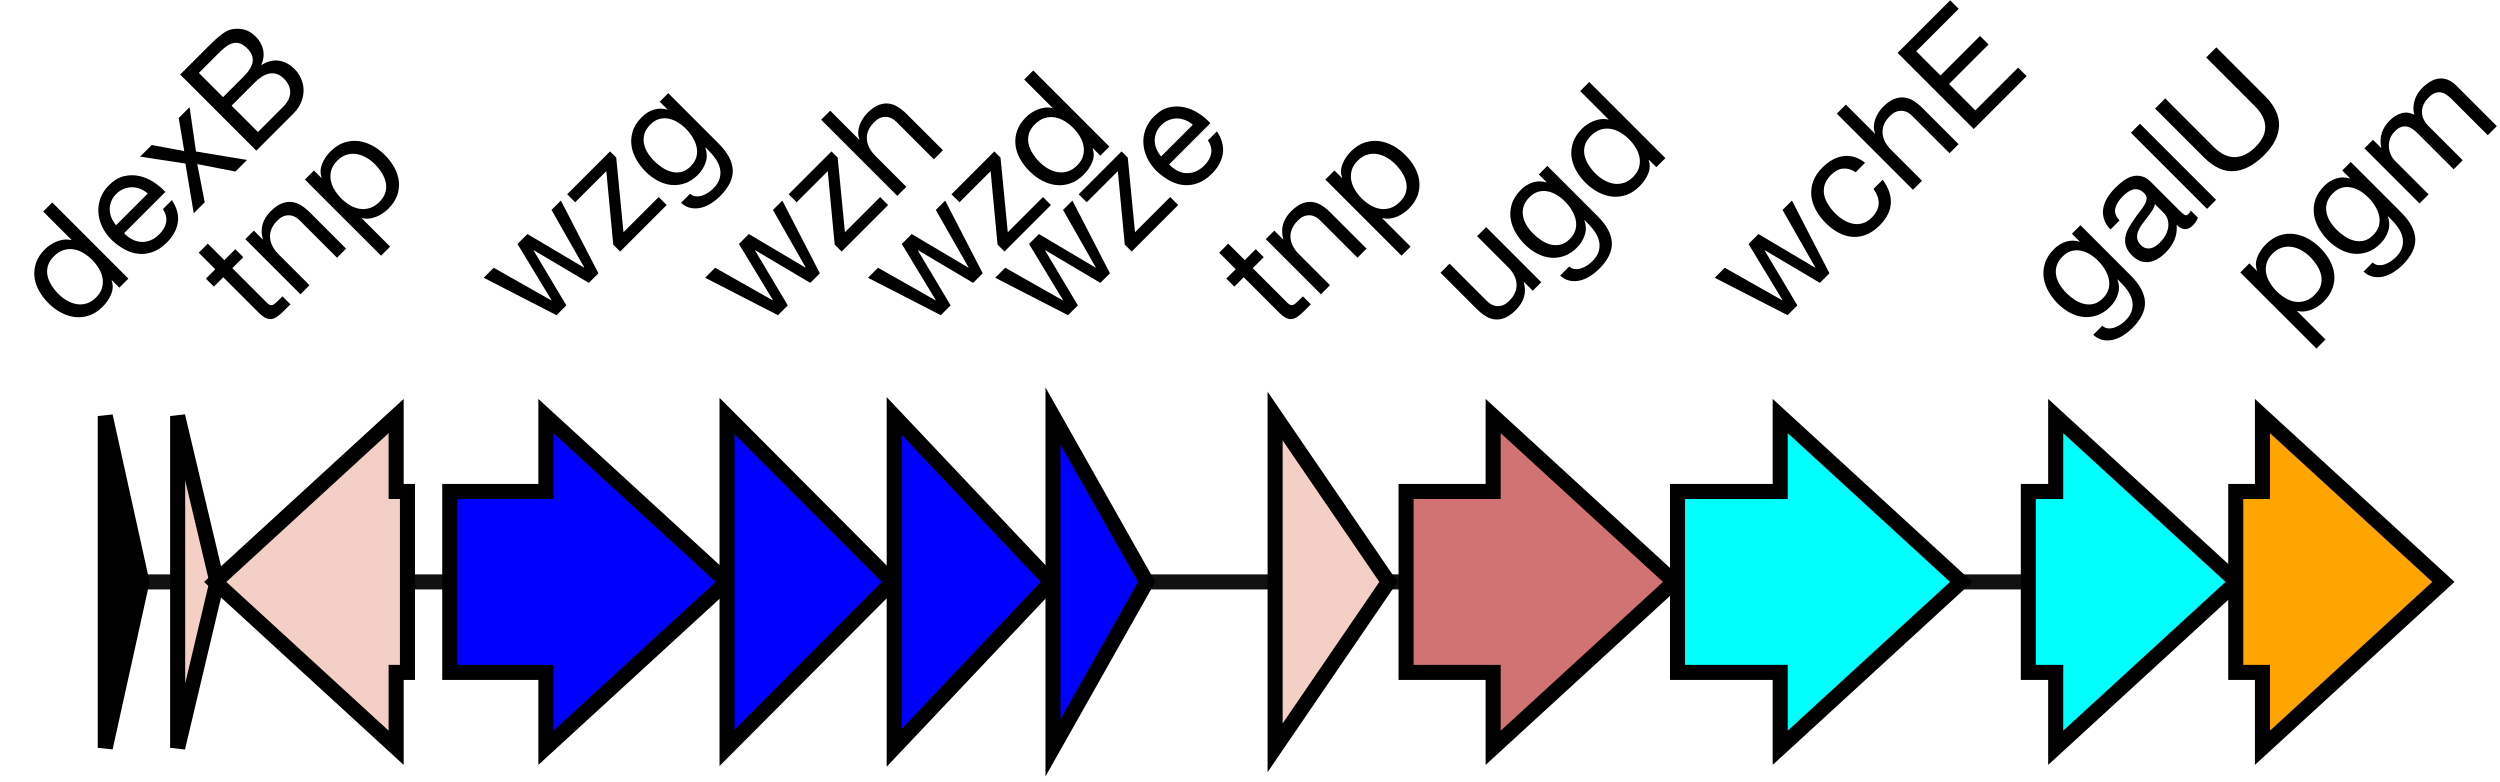 <?xml version="1.0" encoding="UTF-8" standalone="no"?>
<!DOCTYPE svg PUBLIC "-//W3C//DTD SVG 1.1//EN" "http://www.w3.org/Graphics/SVG/1.1/DTD/svg11.dtd">
<svg width="100%" height="100%" viewBox="0 0 2200 688" version="1.1" xmlns="http://www.w3.org/2000/svg" xmlns:xlink="http://www.w3.org/1999/xlink" xml:space="preserve" xmlns:serif="http://www.serif.com/" style="fill-rule:evenodd;clip-rule:evenodd;">
    <path d="M92.633,512.083L2150.18,512.083" style="fill:none;fill-rule:nonzero;stroke:rgb(17,17,17);stroke-width:13.25px;"/>
    <path d="M92.633,658.054L92.633,366.117L124.879,512.083L92.633,658.054Z" style="fill-rule:nonzero;stroke:black;stroke-width:13.25px;"/>
    <g>
        <path d="M51.606,258.882C49.229,256.505 47.165,253.94 45.413,251.188C43.662,248.435 42.473,245.62 41.848,242.743C41.222,239.865 41.316,236.956 42.129,234.016C42.943,231.076 44.694,228.261 47.384,225.571C50.136,222.819 52.998,220.989 55.97,220.082C58.941,219.175 61.881,218.956 64.79,219.425C67.699,219.894 70.545,220.958 73.329,222.616C76.113,224.273 78.693,226.291 81.07,228.668C83.322,230.92 85.277,233.406 86.935,236.128C88.592,238.849 89.687,241.664 90.219,244.573C90.75,247.481 90.61,250.406 89.797,253.346C88.983,256.286 87.232,259.101 84.542,261.791C81.977,264.356 79.24,266.092 76.331,266.999C73.423,267.906 70.514,268.125 67.605,267.655C64.696,267.186 61.866,266.17 59.113,264.606C56.361,263.042 53.858,261.134 51.606,258.882ZM112.973,245.182L45.976,178.186L38.001,186.161L62.96,211.121L62.773,211.309C60.458,210.746 58.175,210.621 55.923,210.933C53.671,211.246 51.528,211.825 49.495,212.669C47.462,213.514 45.601,214.53 43.912,215.719C42.223,216.907 40.753,218.127 39.502,219.378C35.811,223.069 33.246,226.979 31.808,231.107C30.369,235.236 29.868,239.365 30.306,243.493C30.744,247.622 32.042,251.673 34.2,255.645C36.359,259.617 39.158,263.324 42.598,266.764C46.039,270.205 49.761,272.988 53.765,275.115C57.768,277.242 61.85,278.54 66.01,279.009C70.17,279.478 74.33,279.009 78.49,277.602C82.65,276.194 86.606,273.614 90.36,269.861C93.737,266.483 96.24,262.792 97.866,258.788C99.493,254.785 99.618,250.781 98.241,246.778L98.429,246.59L104.997,253.158L112.973,245.182Z" style="fill-rule:nonzero;"/>
        <path d="M130.051,170.304L102.182,198.172C100.431,196.17 99.07,193.996 98.101,191.651C97.131,189.305 96.615,186.912 96.552,184.472C96.49,182.033 96.928,179.624 97.866,177.247C98.804,174.87 100.306,172.649 102.37,170.585C104.372,168.583 106.561,167.113 108.938,166.175C111.316,165.237 113.724,164.767 116.164,164.767C118.603,164.767 121.027,165.252 123.436,166.222C125.844,167.192 128.049,168.552 130.051,170.304ZM151.257,176.121L143.375,184.003C145.877,187.882 146.831,191.682 146.237,195.404C145.643,199.126 143.657,202.676 140.279,206.054C137.651,208.681 134.93,210.527 132.115,211.59C129.3,212.654 126.532,213.076 123.811,212.857C121.09,212.638 118.494,211.856 116.023,210.511C113.552,209.166 111.284,207.399 109.22,205.21L145.533,168.896C142.718,165.831 139.356,163 135.446,160.404C131.537,157.808 127.345,155.994 122.873,154.962C118.4,153.93 113.849,153.945 109.22,155.009C104.591,156.072 100.118,158.762 95.802,163.078C92.486,166.394 90.062,170.069 88.53,174.104C86.997,178.139 86.34,182.299 86.559,186.584C86.778,190.869 87.857,195.107 89.797,199.298C91.736,203.489 94.551,207.43 98.241,211.121C102.057,214.687 106.014,217.549 110.111,219.707C114.209,221.865 118.353,223.1 122.544,223.413C126.735,223.726 130.88,223.085 134.977,221.49C139.075,219.894 143.062,217.158 146.941,213.279C152.446,207.774 155.636,201.832 156.512,195.451C157.388,189.07 155.636,182.627 151.257,176.121Z" style="fill-rule:nonzero;"/>
        <path d="M163.174,143.937L170.493,187.663L180.158,177.998L173.589,144.406L207.182,150.974L217.41,140.746L172.463,133.333L166.833,94.299L157.263,103.87L162.142,132.958L133.523,127.61L123.295,137.837L163.174,143.937Z" style="fill-rule:nonzero;"/>
        <path d="M196.297,85.479L174.997,64.178L192.825,46.35C194.764,44.411 196.704,42.691 198.643,41.189C200.582,39.688 202.584,38.656 204.648,38.093C206.713,37.53 208.808,37.561 210.935,38.187C213.062,38.812 215.314,40.314 217.691,42.691C221.257,46.256 222.821,50.041 222.383,54.044C221.945,58.048 219.192,62.583 214.125,67.65L196.297,85.479ZM158.576,65.586L225.573,132.583L257.945,100.21C261.261,96.895 263.638,93.423 265.077,89.795C266.516,86.167 267.204,82.601 267.141,79.098C267.079,75.595 266.328,72.248 264.889,69.058C263.45,65.867 261.511,63.052 259.071,60.613C254.943,56.484 250.345,54.076 245.278,53.388C240.211,52.699 235.175,53.982 230.171,57.235L229.983,57.047C231.922,52.606 232.454,48.227 231.578,43.91C230.703,39.594 228.482,35.653 224.916,32.087C221.538,28.709 217.926,26.63 214.078,25.848C210.231,25.066 206.556,25.113 203.053,25.988C201.427,26.364 199.753,27.099 198.033,28.193C196.313,29.288 194.561,30.571 192.778,32.041C190.996,33.511 189.26,35.059 187.571,36.685C185.882,38.312 184.318,39.844 182.879,41.283L158.576,65.586ZM226.98,116.162L203.804,92.985L224.166,72.623C226.042,70.747 228.028,69.105 230.124,67.697C232.22,66.29 234.362,65.336 236.551,64.835C238.741,64.335 240.962,64.397 243.214,65.023C245.466,65.648 247.686,67.056 249.876,69.245C253.629,72.999 255.459,77.049 255.365,81.397C255.271,85.744 253.254,89.889 249.313,93.83L226.98,116.162Z" style="fill-rule:nonzero;"/>
    </g>
    <path d="M156.329,658.054L156.329,366.117L190.963,512.083L156.329,658.054Z" style="fill:rgb(243,207,198);fill-rule:nonzero;stroke:black;stroke-width:13.25px;"/>
    <path d="M358.563,432.467L348.608,432.467L348.608,366.117L189.371,512.083L348.608,658.054L348.608,591.704L358.563,591.704L358.563,432.467Z" style="fill:rgb(243,207,198);fill-rule:nonzero;stroke:black;stroke-width:13.25px;"/>
    <g>
        <path d="M197.391,228.95L182.847,214.406L174.871,222.381L189.415,236.926L181.158,245.183L188.196,252.22L196.453,243.963L227.324,274.834C229.576,277.086 231.609,278.681 233.423,279.62C235.237,280.558 236.973,280.949 238.631,280.793C240.289,280.636 241.993,279.964 243.745,278.775C245.496,277.587 247.404,275.96 249.469,273.896L255.568,267.797L248.53,260.759L244.871,264.419C243.62,265.67 242.556,266.639 241.681,267.328C240.805,268.016 239.992,268.422 239.241,268.547C238.49,268.672 237.755,268.532 237.036,268.125C236.316,267.718 235.488,267.046 234.549,266.108L204.429,235.987L214.094,226.322L207.056,219.285L197.391,228.95Z" style="fill-rule:nonzero;"/>
        <path d="M215.876,210.465L264.388,258.976L272.364,251.001L244.965,223.601C242.775,221.412 241.055,219.097 239.804,216.658C238.553,214.218 237.833,211.716 237.646,209.151C237.458,206.586 237.88,204.037 238.912,201.504C239.945,198.97 241.681,196.484 244.12,194.044C247.185,190.979 250.47,189.446 253.973,189.446C257.476,189.446 260.729,190.947 263.731,193.95L296.573,226.792L304.549,218.816L272.645,186.913C270.018,184.285 267.359,182.158 264.67,180.532C261.98,178.905 259.196,177.967 256.318,177.717C253.441,177.467 250.501,177.967 247.498,179.218C244.495,180.469 241.399,182.69 238.209,185.88C231.015,193.074 228.7,201.269 231.265,210.465L231.077,210.652L223.383,202.958L215.876,210.465Z" style="fill-rule:nonzero;"/>
        <path d="M268.329,158.012L335.326,225.009L343.302,217.033L318.342,192.073L318.53,191.886C320.844,192.449 323.128,192.574 325.38,192.261C327.632,191.948 329.759,191.354 331.76,190.478C333.762,189.602 335.623,188.555 337.343,187.335C339.064,186.115 340.518,184.911 341.707,183.722C345.397,180.031 347.978,176.137 349.448,172.04C350.918,167.943 351.434,163.83 350.996,159.701C350.558,155.572 349.26,151.522 347.102,147.55C344.944,143.577 342.144,139.871 338.704,136.43C335.263,132.99 331.541,130.206 327.538,128.079C323.534,125.952 319.437,124.639 315.246,124.138C311.054,123.638 306.879,124.091 302.719,125.499C298.559,126.906 294.602,129.487 290.849,133.24C287.471,136.618 284.984,140.324 283.389,144.359C281.794,148.394 281.685,152.413 283.061,156.417L282.873,156.604L276.305,150.036L268.329,158.012ZM329.696,144.312C332.073,146.689 334.137,149.254 335.889,152.007C337.64,154.759 338.829,157.574 339.455,160.452C340.08,163.329 340.002,166.222 339.22,169.131C338.438,172.04 336.671,174.871 333.918,177.623C331.166,180.375 328.304,182.205 325.333,183.112C322.361,184.019 319.421,184.238 316.512,183.769C313.604,183.3 310.757,182.237 307.974,180.579C305.19,178.921 302.609,176.904 300.232,174.527C297.98,172.275 296.026,169.788 294.368,167.067C292.71,164.346 291.615,161.531 291.084,158.622C290.552,155.713 290.693,152.789 291.506,149.848C292.319,146.908 294.071,144.093 296.761,141.403C299.325,138.839 302.062,137.103 304.971,136.196C307.88,135.289 310.789,135.07 313.697,135.539C316.606,136.008 319.437,137.025 322.189,138.588C324.942,140.152 327.444,142.06 329.696,144.312Z" style="fill-rule:nonzero;"/>
    </g>
    <path d="M395.783,432.467L480.379,432.467L480.379,366.117L639.617,512.083L480.379,658.054L480.379,591.704L395.783,591.704L395.783,432.467Z" style="fill:rgb(0,0,255);fill-rule:nonzero;stroke:black;stroke-width:13.25px;"/>
    <g>
        <path d="M526.607,240.489L493.577,176.495L485.32,184.752L514.127,235.328L513.939,235.516L464.114,205.958L455.387,214.685L485.32,264.135L485.132,264.323L434.463,235.61L425.642,244.43L489.73,277.365L498.363,268.733L469.556,220.409L469.744,220.221L518.162,248.934L526.607,240.489Z" style="fill-rule:nonzero;"/>
        <path d="M539.649,215.248L545.749,221.347L586.66,180.436L579.622,173.398L548.657,204.363L542.277,138.68L536.835,133.238L499.114,170.959L506.151,177.996L533.55,150.597L539.649,215.248Z" style="fill-rule:nonzero;"/>
        <path d="M632.45,126.388L588.067,82.005L580.561,89.512L587.504,96.455L587.411,96.549C583.282,95.298 579.263,95.282 575.353,96.502C571.443,97.722 567.956,99.864 564.891,102.93C560.699,107.121 557.963,111.453 556.68,115.926C555.398,120.398 555.116,124.746 555.836,128.968C556.555,133.191 558.056,137.194 560.34,140.979C562.623,144.764 565.203,148.095 568.081,150.972C571.396,154.288 574.993,156.978 578.872,159.042C582.75,161.106 586.707,162.342 590.742,162.748C594.776,163.155 598.796,162.67 602.799,161.294C606.803,159.918 610.619,157.415 614.247,153.787C617.375,150.659 619.627,147 621.003,142.809C622.379,138.618 622.254,134.333 620.627,129.954L620.815,129.766L624.005,132.956C626.695,135.646 628.9,138.383 630.621,141.167C632.341,143.95 633.404,146.734 633.811,149.518C634.218,152.302 633.967,155.054 633.06,157.775C632.153,160.496 630.386,163.171 627.759,165.798C626.445,167.112 624.928,168.347 623.208,169.504C621.488,170.662 619.705,171.537 617.859,172.132C616.014,172.726 614.169,172.945 612.323,172.788C610.478,172.632 608.804,171.866 607.303,170.49L599.327,178.465C602.08,180.968 604.989,182.5 608.054,183.063C611.119,183.626 614.169,183.517 617.203,182.735C620.236,181.953 623.177,180.639 626.023,178.794C628.869,176.948 631.418,174.9 633.67,172.648C641.427,164.891 645.149,157.228 644.836,149.659C644.524,142.089 640.395,134.333 632.45,126.388ZM607.772,146.374C605.145,149.002 602.408,150.644 599.562,151.301C596.716,151.957 593.869,151.926 591.023,151.207C588.177,150.487 585.44,149.252 582.813,147.5C580.185,145.749 577.777,143.778 575.588,141.589C573.273,139.274 571.318,136.788 569.723,134.129C568.128,131.471 567.096,128.749 566.627,125.966C566.157,123.182 566.345,120.398 567.19,117.615C568.034,114.831 569.739,112.157 572.303,109.592C574.806,107.09 577.433,105.463 580.185,104.713C582.938,103.962 585.69,103.868 588.443,104.431C591.195,104.994 593.854,106.057 596.419,107.621C598.983,109.185 601.329,111.031 603.456,113.158C605.708,115.41 607.694,117.927 609.414,120.711C611.135,123.495 612.323,126.341 612.98,129.25C613.637,132.159 613.59,135.083 612.839,138.023C612.089,140.963 610.4,143.747 607.772,146.374Z" style="fill-rule:nonzero;"/>
    </g>
    <path d="M639.813,658.054L639.813,366.117L785.317,512.083L639.813,658.054Z" style="fill:rgb(0,0,255);fill-rule:nonzero;stroke:black;stroke-width:13.25px;"/>
    <g>
        <path d="M721.477,240.49L688.447,176.496L680.19,184.753L708.997,235.33L708.809,235.517L658.984,205.96L650.257,214.686L680.19,264.136L680.002,264.324L629.332,235.611L620.512,244.431L684.6,277.367L693.233,268.734L664.426,220.41L664.614,220.222L713.032,248.935L721.477,240.49Z" style="fill-rule:nonzero;"/>
        <path d="M734.519,215.249L740.618,221.348L781.53,180.437L774.492,173.4L743.527,204.365L737.147,138.681L731.704,133.239L693.983,170.96L701.021,177.997L728.42,150.598L734.519,215.249Z" style="fill-rule:nonzero;"/>
        <path d="M722.603,105.371L789.599,172.367L797.575,164.392L770.176,136.992C767.986,134.803 766.266,132.488 765.015,130.049C763.764,127.609 763.045,125.107 762.857,122.542C762.669,119.977 763.091,117.428 764.124,114.895C765.156,112.361 766.892,109.875 769.331,107.435C772.397,104.37 775.681,102.837 779.184,102.837C782.687,102.837 785.94,104.339 788.943,107.341L821.784,140.183L829.76,132.207L797.857,100.304C795.229,97.676 792.571,95.549 789.881,93.923C787.191,92.297 784.407,91.358 781.53,91.108C778.652,90.858 775.712,91.358 772.709,92.609C769.707,93.86 766.61,96.081 763.42,99.272C761.981,100.71 760.652,102.352 759.432,104.198C758.212,106.043 757.227,107.998 756.476,110.062C755.726,112.127 755.303,114.238 755.21,116.396C755.116,118.554 755.507,120.697 756.382,122.824L756.195,123.011L730.578,97.395L722.603,105.371Z" style="fill-rule:nonzero;"/>
    </g>
    <path d="M786.908,658.054L786.908,366.117L924.85,512.083L786.908,658.054Z" style="fill:rgb(0,0,255);fill-rule:nonzero;stroke:black;stroke-width:13.25px;"/>
    <g>
        <path d="M864.79,240.491L831.76,176.496L823.503,184.754L852.31,235.33L852.122,235.517L802.297,205.96L793.57,214.686L823.503,264.136L823.315,264.324L772.645,235.611L763.825,244.432L827.913,277.367L836.546,268.734L807.739,220.41L807.927,220.223L856.345,248.936L864.79,240.491Z" style="fill-rule:nonzero;"/>
        <path d="M877.832,215.249L883.931,221.349L924.843,180.437L917.805,173.4L886.84,204.365L880.46,138.682L875.017,133.239L837.296,170.96L844.334,177.998L871.733,150.598L877.832,215.249Z" style="fill-rule:nonzero;"/>
        <path d="M914.896,142.716C912.519,140.339 910.455,137.775 908.703,135.022C906.952,132.27 905.763,129.455 905.138,126.577C904.512,123.7 904.606,120.791 905.419,117.851C906.232,114.911 907.984,112.096 910.674,109.406C913.426,106.653 916.288,104.824 919.26,103.916C922.231,103.009 925.171,102.79 928.08,103.26C930.989,103.729 933.835,104.792 936.619,106.45C939.402,108.108 941.983,110.125 944.36,112.502C946.612,114.754 948.567,117.241 950.225,119.962C951.882,122.683 952.977,125.498 953.509,128.407C954.04,131.316 953.9,134.24 953.086,137.18C952.273,140.12 950.522,142.935 947.832,145.625C945.267,148.19 942.53,149.926 939.621,150.833C936.713,151.74 933.804,151.959 930.895,151.49C927.986,151.021 925.155,150.004 922.403,148.44C919.651,146.876 917.148,144.968 914.896,142.716ZM976.263,129.017L909.266,62.02L901.291,69.996L926.25,94.955L926.063,95.143C923.748,94.58 921.465,94.455 919.213,94.768C916.961,95.081 914.818,95.659 912.785,96.504C910.752,97.348 908.891,98.365 907.202,99.553C905.513,100.742 904.043,101.962 902.792,103.213C899.101,106.904 896.536,110.813 895.098,114.942C893.659,119.071 893.158,123.199 893.596,127.328C894.034,131.456 895.332,135.507 897.49,139.479C899.648,143.451 902.448,147.158 905.888,150.598C909.329,154.039 913.051,156.823 917.055,158.95C921.058,161.076 925.14,162.375 929.3,162.844C933.46,163.313 937.62,162.844 941.78,161.436C945.939,160.029 949.896,157.448 953.649,153.695C957.027,150.317 959.53,146.626 961.156,142.623C962.783,138.619 962.908,134.616 961.531,130.612L961.719,130.424L968.287,136.993L976.263,129.017Z" style="fill-rule:nonzero;"/>
    </g>
    <path d="M926.642,658.054L926.642,366.117L1009.05,512.083L926.642,658.054Z" style="fill:rgb(0,0,255);fill-rule:nonzero;stroke:black;stroke-width:13.25px;"/>
    <g>
        <path d="M976.753,240.492L943.723,176.498L935.466,184.755L964.273,235.331L964.085,235.519L914.26,205.961L905.533,214.688L935.466,264.138L935.278,264.326L884.608,235.613L875.788,244.433L939.876,277.368L948.509,268.736L919.702,220.412L919.89,220.224L968.308,248.937L976.753,240.492Z" style="fill-rule:nonzero;"/>
        <path d="M989.795,215.251L995.895,221.35L1036.81,180.439L1029.77,173.401L998.803,204.366L992.423,138.683L986.98,133.241L949.259,170.962L956.297,177.999L983.696,150.6L989.795,215.251Z" style="fill-rule:nonzero;"/>
        <path d="M1049.66,109.782L1021.79,137.651C1020.04,135.649 1018.68,133.475 1017.71,131.129C1016.74,128.784 1016.22,126.391 1016.16,123.951C1016.1,121.512 1016.54,119.103 1017.48,116.726C1018.41,114.349 1019.92,112.128 1021.98,110.064C1023.98,108.062 1026.17,106.592 1028.55,105.654C1030.92,104.715 1033.33,104.246 1035.77,104.246C1038.21,104.246 1040.64,104.731 1043.05,105.701C1045.45,106.67 1047.66,108.031 1049.66,109.782ZM1070.87,115.6L1062.98,123.482C1065.49,127.36 1066.44,131.161 1065.85,134.883C1065.25,138.605 1063.27,142.155 1059.89,145.533C1057.26,148.16 1054.54,150.006 1051.72,151.069C1048.91,152.132 1046.14,152.555 1043.42,152.336C1040.7,152.117 1038.1,151.335 1035.63,149.99C1033.16,148.645 1030.89,146.878 1028.83,144.688L1065.14,108.375C1062.33,105.31 1058.96,102.479 1055.06,99.883C1051.15,97.287 1046.95,95.473 1042.48,94.441C1038.01,93.409 1033.46,93.424 1028.83,94.488C1024.2,95.551 1019.73,98.241 1015.41,102.557C1012.1,105.873 1009.67,109.548 1008.14,113.583C1006.61,117.617 1005.95,121.777 1006.17,126.062C1006.39,130.348 1007.47,134.586 1009.4,138.777C1011.35,142.968 1014.16,146.909 1017.85,150.6C1021.67,154.165 1025.62,157.027 1029.72,159.186C1033.82,161.344 1037.96,162.579 1042.15,162.892C1046.34,163.205 1050.49,162.564 1054.59,160.968C1058.68,159.373 1062.67,156.636 1066.55,152.758C1072.06,147.253 1075.25,141.31 1076.12,134.93C1077,128.549 1075.25,122.106 1070.87,115.6Z" style="fill-rule:nonzero;"/>
    </g>
    <path d="M1122.1,658.054L1122.1,366.117L1221.83,512.083L1122.1,658.054Z" style="fill:rgb(243,207,198);fill-rule:nonzero;stroke:black;stroke-width:13.25px;"/>
    <g>
        <path d="M1095.39,228.946L1080.85,214.401L1072.87,222.377L1087.41,236.921L1079.16,245.179L1086.19,252.216L1094.45,243.959L1125.32,274.83C1127.58,277.082 1129.61,278.677 1131.42,279.615C1133.24,280.554 1134.97,280.945 1136.63,280.788C1138.29,280.632 1139.99,279.959 1141.74,278.771C1143.5,277.582 1145.4,275.956 1147.47,273.892L1153.57,267.792L1146.53,260.755L1142.87,264.414C1141.62,265.666 1140.56,266.635 1139.68,267.323C1138.8,268.011 1137.99,268.418 1137.24,268.543C1136.49,268.668 1135.75,268.527 1135.04,268.121C1134.32,267.714 1133.49,267.042 1132.55,266.103L1102.43,235.983L1112.09,226.318L1105.06,219.281L1095.39,228.946Z" style="fill-rule:nonzero;"/>
        <path d="M1113.88,210.46L1162.39,258.972L1170.37,250.996L1142.97,223.597C1140.78,221.408 1139.06,219.093 1137.81,216.653C1136.56,214.214 1135.84,211.712 1135.65,209.147C1135.46,206.582 1135.88,204.033 1136.92,201.499C1137.95,198.966 1139.68,196.479 1142.12,194.04C1145.19,190.974 1148.47,189.442 1151.98,189.442C1155.48,189.442 1158.73,190.943 1161.74,193.946L1194.58,226.787L1202.55,218.812L1170.65,186.908C1168.02,184.281 1165.36,182.154 1162.67,180.528C1159.98,178.901 1157.2,177.963 1154.32,177.713C1151.44,177.462 1148.51,177.963 1145.5,179.214C1142.5,180.465 1139.4,182.686 1136.21,185.876C1129.02,193.07 1126.7,201.265 1129.27,210.46L1129.08,210.648L1121.39,202.954L1113.88,210.46Z" style="fill-rule:nonzero;"/>
        <path d="M1166.33,158.008L1233.33,225.005L1241.3,217.029L1216.34,192.069L1216.53,191.881C1218.85,192.444 1221.13,192.57 1223.38,192.257C1225.63,191.944 1227.76,191.35 1229.76,190.474C1231.76,189.598 1233.62,188.55 1235.34,187.331C1237.06,186.111 1238.52,184.907 1239.71,183.718C1243.4,180.027 1245.98,176.133 1247.45,172.036C1248.92,167.938 1249.43,163.825 1249,159.697C1248.56,155.568 1247.26,151.518 1245.1,147.545C1242.94,143.573 1240.14,139.867 1236.7,136.426C1233.26,132.986 1229.54,130.202 1225.54,128.075C1221.54,125.948 1217.44,124.634 1213.25,124.134C1209.06,123.634 1204.88,124.087 1200.72,125.495C1196.56,126.902 1192.6,129.482 1188.85,133.236C1185.47,136.614 1182.99,140.32 1181.39,144.355C1179.8,148.39 1179.68,152.409 1181.06,156.413L1180.87,156.6L1174.31,150.032L1166.33,158.008ZM1227.7,144.308C1230.07,146.685 1232.14,149.25 1233.89,152.002C1235.64,154.755 1236.83,157.57 1237.45,160.447C1238.08,163.325 1238,166.218 1237.22,169.127C1236.44,172.036 1234.67,174.866 1231.92,177.619C1229.17,180.371 1226.31,182.201 1223.33,183.108C1220.36,184.015 1217.42,184.234 1214.51,183.765C1211.6,183.296 1208.76,182.232 1205.97,180.575C1203.19,178.917 1200.61,176.899 1198.23,174.522C1195.98,172.27 1194.03,169.784 1192.37,167.063C1190.71,164.341 1189.62,161.526 1189.08,158.618C1188.55,155.709 1188.69,152.784 1189.51,149.844C1190.32,146.904 1192.07,144.089 1194.76,141.399C1197.33,138.835 1200.06,137.099 1202.97,136.192C1205.88,135.284 1208.79,135.066 1211.7,135.535C1214.61,136.004 1217.44,137.02 1220.19,138.584C1222.94,140.148 1225.44,142.056 1227.7,144.308Z" style="fill-rule:nonzero;"/>
    </g>
    <path d="M1237.35,432.467L1313.98,432.467L1313.98,366.117L1473.22,512.083L1313.98,658.054L1313.98,591.704L1237.35,591.704L1237.35,432.467Z" style="fill:rgb(208,115,114);fill-rule:nonzero;stroke:black;stroke-width:13.25px;"/>
    <g>
        <path d="M1356.32,248.371L1307.81,199.859L1299.83,207.835L1327.23,235.234C1329.42,237.424 1331.14,239.738 1332.39,242.178C1333.64,244.617 1334.36,247.12 1334.55,249.684C1334.74,252.249 1334.32,254.798 1333.28,257.332C1332.25,259.865 1330.52,262.352 1328.08,264.792C1325.01,267.857 1321.73,269.389 1318.22,269.389C1314.72,269.389 1311.47,267.888 1308.46,264.885L1275.62,232.044L1267.65,240.02L1299.55,271.923C1302.18,274.55 1304.84,276.677 1307.53,278.303C1310.22,279.93 1313,280.868 1315.88,281.118C1318.76,281.369 1321.68,280.853 1324.65,279.57C1327.62,278.288 1330.7,276.052 1333.89,272.861C1337.46,269.296 1339.85,265.495 1341.07,261.46C1342.29,257.426 1342.25,253.062 1340.93,248.371L1341.12,248.183L1348.81,255.877L1356.32,248.371Z" style="fill-rule:nonzero;"/>
        <path d="M1406.05,190.382L1361.67,145.999L1354.16,153.505L1361.1,160.449L1361.01,160.543C1356.88,159.292 1352.86,159.276 1348.95,160.496C1345.04,161.716 1341.56,163.858 1338.49,166.924C1334.3,171.115 1331.56,175.447 1330.28,179.919C1329,184.392 1328.72,188.74 1329.43,192.962C1330.15,197.185 1331.66,201.188 1333.94,204.973C1336.22,208.758 1338.8,212.089 1341.68,214.966C1345,218.282 1348.59,220.971 1352.47,223.036C1356.35,225.1 1360.31,226.336 1364.34,226.742C1368.38,227.149 1372.39,226.664 1376.4,225.288C1380.4,223.912 1384.22,221.409 1387.85,217.781C1390.97,214.653 1393.23,210.994 1394.6,206.803C1395.98,202.611 1395.85,198.326 1394.23,193.948L1394.41,193.76L1397.61,196.95C1400.3,199.64 1402.5,202.377 1404.22,205.161C1405.94,207.944 1407,210.728 1407.41,213.512C1407.82,216.295 1407.57,219.048 1406.66,221.769C1405.75,224.49 1403.99,227.164 1401.36,229.792C1400.04,231.105 1398.53,232.341 1396.81,233.498C1395.09,234.655 1393.3,235.531 1391.46,236.126C1389.61,236.72 1387.77,236.939 1385.92,236.782C1384.08,236.626 1382.4,235.86 1380.9,234.483L1372.93,242.459C1375.68,244.961 1378.59,246.494 1381.65,247.057C1384.72,247.62 1387.77,247.511 1390.8,246.729C1393.84,245.947 1396.78,244.633 1399.62,242.788C1402.47,240.942 1405.02,238.894 1407.27,236.642C1415.03,228.885 1418.75,221.222 1418.44,213.652C1418.12,206.083 1413.99,198.326 1406.05,190.382ZM1381.37,210.368C1378.74,212.996 1376.01,214.638 1373.16,215.295C1370.32,215.951 1367.47,215.92 1364.62,215.201C1361.78,214.481 1359.04,213.246 1356.41,211.494C1353.79,209.743 1351.38,207.772 1349.19,205.583C1346.87,203.268 1344.92,200.782 1343.32,198.123C1341.73,195.465 1340.69,192.743 1340.23,189.96C1339.76,187.176 1339.94,184.392 1340.79,181.608C1341.63,178.825 1343.34,176.151 1345.9,173.586C1348.4,171.084 1351.03,169.457 1353.79,168.706C1356.54,167.956 1359.29,167.862 1362.04,168.425C1364.79,168.988 1367.45,170.051 1370.02,171.615C1372.58,173.179 1374.93,175.025 1377.06,177.151C1379.31,179.403 1381.29,181.921 1383.01,184.705C1384.73,187.489 1385.92,190.335 1386.58,193.244C1387.24,196.153 1387.19,199.077 1386.44,202.017C1385.69,204.957 1384,207.741 1381.37,210.368Z" style="fill-rule:nonzero;"/>
        <path d="M1404.17,152.849C1401.79,150.472 1399.73,147.907 1397.98,145.154C1396.23,142.402 1395.04,139.587 1394.41,136.709C1393.79,133.832 1393.88,130.923 1394.69,127.983C1395.51,125.043 1397.26,122.228 1399.95,119.538C1402.7,116.785 1405.56,114.956 1408.53,114.049C1411.51,113.142 1414.44,112.923 1417.35,113.392C1420.26,113.861 1423.11,114.924 1425.89,116.582C1428.68,118.24 1431.26,120.257 1433.63,122.634C1435.89,124.886 1437.84,127.373 1439.5,130.094C1441.16,132.815 1442.25,135.63 1442.78,138.539C1443.31,141.448 1443.17,144.372 1442.36,147.312C1441.55,150.253 1439.8,153.068 1437.11,155.757C1434.54,158.322 1431.8,160.058 1428.89,160.965C1425.99,161.872 1423.08,162.091 1420.17,161.622C1417.26,161.153 1414.43,160.136 1411.68,158.572C1408.92,157.009 1406.42,155.101 1404.17,152.849ZM1465.54,139.149L1398.54,72.152L1390.56,80.128L1415.52,105.088L1415.34,105.275C1413.02,104.712 1410.74,104.587 1408.49,104.9C1406.23,105.213 1404.09,105.791 1402.06,106.636C1400.03,107.48 1398.16,108.497 1396.48,109.685C1394.79,110.874 1393.32,112.094 1392.07,113.345C1388.38,117.036 1385.81,120.945 1384.37,125.074C1382.93,129.203 1382.43,133.331 1382.87,137.46C1383.31,141.589 1384.61,145.639 1386.76,149.611C1388.92,153.584 1391.72,157.29 1395.16,160.731C1398.6,164.171 1402.33,166.955 1406.33,169.082C1410.33,171.209 1414.41,172.507 1418.57,172.976C1422.73,173.445 1426.89,172.976 1431.05,171.568C1435.21,170.161 1439.17,167.58 1442.92,163.827C1446.3,160.449 1448.8,156.758 1450.43,152.755C1452.06,148.751 1452.18,144.748 1450.81,140.744L1450.99,140.557L1457.56,147.125L1465.54,139.149Z" style="fill-rule:nonzero;"/>
    </g>
    <path d="M1476.21,432.467L1566.58,432.467L1566.58,366.117L1725.81,512.083L1566.58,658.054L1566.58,591.704L1476.21,591.704L1476.21,432.467Z" style="fill:rgb(0,255,255);fill-rule:nonzero;stroke:black;stroke-width:13.25px;"/>
    <g>
        <path d="M1609.92,240.489L1576.89,176.495L1568.63,184.752L1597.44,235.328L1597.25,235.516L1547.43,205.958L1538.7,214.685L1568.63,264.135L1568.45,264.323L1517.78,235.61L1508.95,244.43L1573.04,277.365L1581.68,268.733L1552.87,220.409L1553.06,220.221L1601.48,248.934L1609.92,240.489Z" style="fill-rule:nonzero;"/>
        <path d="M1633.01,151.535L1641.27,143.278C1638.08,140.713 1634.84,138.977 1631.56,138.07C1628.27,137.163 1625.02,136.944 1621.8,137.413C1618.58,137.883 1615.43,138.993 1612.37,140.744C1609.3,142.496 1606.39,144.748 1603.64,147.5C1599.82,151.316 1597.15,155.336 1595.62,159.558C1594.09,163.781 1593.54,168.019 1593.98,172.272C1594.41,176.526 1595.74,180.702 1597.96,184.799C1600.18,188.896 1603.11,192.759 1606.74,196.388C1610.37,200.016 1614.18,202.862 1618.18,204.926C1622.19,206.991 1626.24,208.164 1630.34,208.445C1634.43,208.727 1638.5,208.038 1642.53,206.381C1646.57,204.723 1650.43,202.049 1654.12,198.358C1660.32,192.165 1663.58,185.644 1663.93,178.794C1664.27,171.944 1661.88,165.079 1656.75,158.197L1648.59,166.361C1651.84,170.615 1653.39,174.884 1653.23,179.169C1653.07,183.454 1651.03,187.567 1647.09,191.508C1644.58,194.01 1641.92,195.668 1639.11,196.481C1636.29,197.295 1633.5,197.435 1630.71,196.904C1627.93,196.372 1625.21,195.308 1622.55,193.713C1619.89,192.118 1617.43,190.195 1615.18,187.943C1612.74,185.503 1610.63,182.891 1608.85,180.107C1607.07,177.324 1605.88,174.477 1605.28,171.569C1604.69,168.66 1604.83,165.704 1605.7,162.701C1606.58,159.699 1608.46,156.759 1611.33,153.881C1614.71,150.503 1618.25,148.658 1621.94,148.345C1625.63,148.032 1629.32,149.096 1633.01,151.535Z" style="fill-rule:nonzero;"/>
        <path d="M1616.4,100.021L1683.4,167.018L1691.37,159.042L1663.97,131.643C1661.78,129.453 1660.06,127.139 1658.81,124.699C1657.56,122.259 1656.84,119.757 1656.65,117.192C1656.47,114.628 1656.89,112.078 1657.92,109.545C1658.95,107.011 1660.69,104.525 1663.13,102.085C1666.19,99.02 1669.48,97.487 1672.98,97.487C1676.49,97.487 1679.74,98.989 1682.74,101.991L1715.58,134.833L1723.56,126.857L1691.65,94.954C1689.03,92.327 1686.37,90.2 1683.68,88.573C1680.99,86.947 1678.2,86.009 1675.33,85.758C1672.45,85.508 1669.51,86.009 1666.51,87.26C1663.51,88.511 1660.41,90.731 1657.22,93.922C1655.78,95.361 1654.45,97.003 1653.23,98.848C1652.01,100.693 1651.03,102.648 1650.27,104.713C1649.52,106.777 1649.1,108.888 1649.01,111.046C1648.91,113.204 1649.31,115.347 1650.18,117.474L1649.99,117.662L1624.38,92.045L1616.4,100.021Z" style="fill-rule:nonzero;"/>
        <path d="M1669.88,46.536L1736.88,113.533L1783.42,66.992L1775.91,59.485L1738.29,97.112L1715.11,73.935L1749.92,39.123L1742.41,31.617L1707.6,66.429L1686.3,45.129L1723.65,7.783L1716.14,0.276L1669.88,46.536Z" style="fill-rule:nonzero;"/>
    </g>
    <path d="M1784.93,432.467L1809.01,432.467L1809.01,366.117L1968.25,512.083L1809.01,658.054L1809.01,591.704L1784.93,591.704L1784.93,432.467Z" style="fill:rgb(0,255,255);fill-rule:nonzero;stroke:black;stroke-width:13.25px;"/>
    <g>
        <path d="M1875.18,242.556L1830.8,198.173L1823.29,205.68L1830.23,212.623L1830.14,212.717C1826.01,211.466 1821.99,211.45 1818.08,212.67C1814.17,213.89 1810.68,216.033 1807.62,219.098C1803.43,223.289 1800.69,227.621 1799.41,232.094C1798.13,236.566 1797.85,240.914 1798.57,245.137C1799.29,249.359 1800.79,253.363 1803.07,257.147C1805.35,260.932 1807.93,264.263 1810.81,267.14C1814.13,270.456 1817.72,273.146 1821.6,275.21C1825.48,277.274 1829.44,278.51 1833.47,278.916C1837.51,279.323 1841.53,278.838 1845.53,277.462C1849.53,276.086 1853.35,273.584 1856.98,269.955C1860.1,266.828 1862.36,263.168 1863.73,258.977C1865.11,254.786 1864.98,250.501 1863.36,246.122L1863.55,245.934L1866.74,249.124C1869.42,251.814 1871.63,254.551 1873.35,257.335C1875.07,260.119 1876.13,262.902 1876.54,265.686C1876.95,268.47 1876.7,271.222 1875.79,273.943C1874.88,276.664 1873.12,279.339 1870.49,281.966C1869.17,283.28 1867.66,284.515 1865.94,285.672C1864.22,286.83 1862.43,287.705 1860.59,288.3C1858.74,288.894 1856.9,289.113 1855.05,288.957C1853.21,288.8 1851.53,288.034 1850.03,286.658L1842.06,294.633C1844.81,297.136 1847.72,298.668 1850.78,299.231C1853.85,299.794 1856.9,299.685 1859.93,298.903C1862.97,298.121 1865.91,296.807 1868.75,294.962C1871.6,293.116 1874.15,291.068 1876.4,288.816C1884.16,281.059 1887.88,273.396 1887.57,265.827C1887.25,258.258 1883.12,250.501 1875.18,242.556ZM1850.5,262.543C1847.88,265.17 1845.14,266.812 1842.29,267.469C1839.44,268.126 1836.6,268.094 1833.75,267.375C1830.91,266.656 1828.17,265.42 1825.54,263.669C1822.91,261.917 1820.51,259.946 1818.32,257.757C1816,255.443 1814.05,252.956 1812.45,250.297C1810.86,247.639 1809.83,244.918 1809.36,242.134C1808.89,239.35 1809.08,236.566 1809.92,233.783C1810.76,230.999 1812.47,228.325 1815.03,225.76C1817.54,223.258 1820.16,221.631 1822.91,220.881C1825.67,220.13 1828.42,220.036 1831.17,220.599C1833.92,221.162 1836.58,222.226 1839.15,223.789C1841.71,225.353 1844.06,227.199 1846.19,229.326C1848.44,231.578 1850.42,234.095 1852.14,236.879C1853.86,239.663 1855.05,242.509 1855.71,245.418C1856.37,248.327 1856.32,251.251 1855.57,254.191C1854.82,257.132 1853.13,259.915 1850.5,262.543Z" style="fill-rule:nonzero;"/>
        <path d="M1934.11,191.511C1933.55,193.7 1932.05,196.015 1929.61,198.455C1927.54,200.519 1925.32,201.582 1922.94,201.645C1920.57,201.707 1918.07,200.425 1915.44,197.798C1915.88,202.614 1915.22,207.056 1913.47,211.122C1911.72,215.188 1909.15,218.91 1905.77,222.288C1903.58,224.478 1901.25,226.307 1898.78,227.777C1896.31,229.247 1893.83,230.17 1891.32,230.545C1888.82,230.921 1886.29,230.671 1883.72,229.795C1881.16,228.919 1878.65,227.261 1876.22,224.822C1873.46,222.069 1871.68,219.348 1870.87,216.658C1870.05,213.968 1869.87,211.31 1870.3,208.682C1870.74,206.055 1871.66,203.475 1873.07,200.941C1874.48,198.408 1876.03,195.921 1877.72,193.481C1879.47,190.854 1881.22,188.446 1882.97,186.256C1884.72,184.067 1886.15,182.018 1887.24,180.11C1888.34,178.202 1888.93,176.419 1889.02,174.762C1889.12,173.104 1888.41,171.524 1886.91,170.023C1885.16,168.272 1883.42,167.192 1881.7,166.786C1879.98,166.379 1878.33,166.411 1876.73,166.88C1875.14,167.349 1873.6,168.131 1872.13,169.226C1870.66,170.32 1869.3,171.493 1868.05,172.744C1864.67,176.122 1862.5,179.578 1861.53,183.113C1860.56,186.647 1861.77,190.291 1865.14,194.044L1857.17,202.02C1854.29,198.892 1852.38,195.733 1851.44,192.543C1850.51,189.353 1850.33,186.178 1850.93,183.019C1851.52,179.86 1852.74,176.795 1854.59,173.823C1856.43,170.852 1858.73,167.99 1861.48,165.238C1863.67,163.048 1866,161.031 1868.47,159.185C1870.94,157.34 1873.54,156.026 1876.26,155.244C1878.98,154.462 1881.75,154.416 1884.57,155.104C1887.38,155.792 1890.2,157.543 1893.01,160.358L1917.97,185.318C1919.85,187.195 1921.33,188.461 1922.43,189.118C1923.52,189.775 1924.7,189.478 1925.95,188.227C1926.63,187.539 1927.29,186.569 1927.92,185.318L1934.11,191.511ZM1896.3,179.594C1896.05,181.346 1895.28,183.207 1894,185.177C1892.71,187.148 1891.29,189.134 1889.73,191.136C1888.16,193.137 1886.62,195.186 1885.08,197.282C1883.55,199.377 1882.38,201.457 1881.56,203.522C1880.75,205.586 1880.47,207.65 1880.72,209.715C1880.97,211.779 1882.1,213.812 1884.1,215.814C1885.41,217.127 1886.79,217.972 1888.23,218.347C1889.66,218.722 1891.09,218.769 1892.5,218.488C1893.9,218.206 1895.3,217.628 1896.67,216.752C1898.05,215.876 1899.36,214.813 1900.61,213.562C1903.24,210.934 1905.13,208.323 1906.29,205.727C1907.45,203.131 1908.07,200.691 1908.16,198.408C1908.26,196.124 1907.95,194.06 1907.23,192.215C1906.51,190.369 1905.59,188.884 1904.46,187.758L1896.3,179.594Z" style="fill-rule:nonzero;"/>
        <path d="M1875.18,116.82L1942.18,183.817L1950.15,175.841L1883.16,108.844L1875.18,116.82Z" style="fill-rule:nonzero;"/>
        <path d="M1993.13,84.447L1950.34,41.659L1941.43,50.574L1984.22,93.361C1990.22,99.367 1993.29,105.403 1993.41,111.471C1993.54,117.539 1990.75,123.419 1985.06,129.112C1979.06,135.117 1972.91,138.167 1966.62,138.261C1960.34,138.354 1954.19,135.399 1948.18,129.393L1905.4,86.605L1896.48,95.52L1939.27,138.308C1948.22,147.253 1957.16,151.35 1966.11,150.6C1975.05,149.849 1983.84,145.157 1992.47,136.525C2000.92,128.08 2005.28,119.431 2005.56,110.58C2005.85,101.728 2001.7,93.017 1993.13,84.447Z" style="fill-rule:nonzero;"/>
    </g>
    <path d="M1967.46,432.467L1990.95,432.467L1990.95,366.117L2150.18,512.083L1990.95,658.054L1990.95,591.704L1967.46,591.704L1967.46,432.467Z" style="fill:rgb(255,165,0);fill-rule:nonzero;stroke:black;stroke-width:13.25px;"/>
    <g>
        <path d="M1971.46,239.74L2038.46,306.737L2046.43,298.761L2021.47,273.801L2021.66,273.613C2023.98,274.176 2026.26,274.302 2028.51,273.989C2030.76,273.676 2032.89,273.082 2034.89,272.206C2036.89,271.33 2038.75,270.282 2040.47,269.063C2042.19,267.843 2043.65,266.639 2044.84,265.45C2048.53,261.759 2051.11,257.865 2052.58,253.768C2054.05,249.67 2054.57,245.557 2054.13,241.429C2053.69,237.3 2052.39,233.25 2050.23,229.277C2048.07,225.305 2045.28,221.599 2041.84,218.158C2038.39,214.718 2034.67,211.934 2030.67,209.807C2026.66,207.68 2022.57,206.366 2018.38,205.866C2014.18,205.366 2010.01,205.819 2005.85,207.227C2001.69,208.634 1997.73,211.214 1993.98,214.968C1990.6,218.346 1988.12,222.052 1986.52,226.087C1984.92,230.122 1984.82,234.141 1986.19,238.145L1986,238.332L1979.44,231.764L1971.46,239.74ZM2032.83,226.04C2035.2,228.417 2037.27,230.982 2039.02,233.734C2040.77,236.487 2041.96,239.302 2042.59,242.179C2043.21,245.057 2043.13,247.95 2042.35,250.859C2041.57,253.768 2039.8,256.598 2037.05,259.351C2034.3,262.103 2031.43,263.933 2028.46,264.84C2025.49,265.747 2022.55,265.966 2019.64,265.497C2016.73,265.028 2013.89,263.964 2011.1,262.307C2008.32,260.649 2005.74,258.631 2003.36,256.254C2001.11,254.002 1999.16,251.516 1997.5,248.795C1995.84,246.073 1994.75,243.258 1994.21,240.35C1993.68,237.441 1993.82,234.516 1994.64,231.576C1995.45,228.636 1997.2,225.821 1999.89,223.131C2002.46,220.567 2005.19,218.831 2008.1,217.924C2011.01,217.017 2013.92,216.798 2016.83,217.267C2019.74,217.736 2022.57,218.752 2025.32,220.316C2028.07,221.88 2030.58,223.788 2032.83,226.04Z" style="fill-rule:nonzero;"/>
        <path d="M2113.05,186.912L2068.67,142.529L2061.16,150.035L2068.1,156.979L2068.01,157.073C2063.88,155.822 2059.86,155.806 2055.95,157.026C2052.04,158.246 2048.55,160.388 2045.49,163.453C2041.3,167.645 2038.56,171.977 2037.28,176.449C2036,180.922 2035.72,185.27 2036.43,189.492C2037.15,193.715 2038.66,197.718 2040.94,201.503C2043.22,205.287 2045.8,208.618 2048.68,211.496C2052,214.811 2055.59,217.501 2059.47,219.566C2063.35,221.63 2067.31,222.865 2071.34,223.272C2075.38,223.679 2079.39,223.194 2083.4,221.818C2087.4,220.441 2091.22,217.939 2094.85,214.311C2097.97,211.183 2100.23,207.524 2101.6,203.333C2102.98,199.141 2102.85,194.856 2101.23,190.477L2101.41,190.29L2104.61,193.48C2107.3,196.17 2109.5,198.907 2111.22,201.69C2112.94,204.474 2114,207.258 2114.41,210.042C2114.82,212.825 2114.57,215.578 2113.66,218.299C2112.75,221.02 2110.99,223.694 2108.36,226.322C2107.05,227.635 2105.53,228.871 2103.81,230.028C2102.09,231.185 2100.3,232.061 2098.46,232.655C2096.61,233.25 2094.77,233.469 2092.92,233.312C2091.08,233.156 2089.4,232.389 2087.9,231.013L2079.93,238.989C2082.68,241.491 2085.59,243.024 2088.65,243.587C2091.72,244.15 2094.77,244.04 2097.8,243.258C2100.84,242.477 2103.78,241.163 2106.62,239.318C2109.47,237.472 2112.02,235.423 2114.27,233.171C2122.03,225.415 2125.75,217.752 2125.44,210.182C2125.12,202.613 2120.99,194.856 2113.05,186.912ZM2088.37,206.898C2085.74,209.525 2083.01,211.168 2080.16,211.824C2077.32,212.481 2074.47,212.45 2071.62,211.731C2068.78,211.011 2066.04,209.776 2063.41,208.024C2060.78,206.273 2058.38,204.302 2056.19,202.113C2053.87,199.798 2051.92,197.312 2050.32,194.653C2048.73,191.994 2047.69,189.273 2047.23,186.489C2046.76,183.706 2046.94,180.922 2047.79,178.138C2048.63,175.355 2050.34,172.68 2052.9,170.116C2055.41,167.613 2058.03,165.987 2060.78,165.236C2063.54,164.486 2066.29,164.392 2069.04,164.955C2071.8,165.518 2074.45,166.581 2077.02,168.145C2079.58,169.709 2081.93,171.554 2084.06,173.681C2086.31,175.933 2088.29,178.451 2090.01,181.235C2091.73,184.019 2092.92,186.865 2093.58,189.774C2094.24,192.682 2094.19,195.607 2093.44,198.547C2092.69,201.487 2091,204.271 2088.37,206.898Z" style="fill-rule:nonzero;"/>
        <path d="M2080.68,130.518L2129.19,179.03L2137.17,171.054L2106.95,140.84C2106.01,139.901 2105.08,138.494 2104.14,136.617C2103.2,134.741 2102.59,132.629 2102.31,130.283C2102.03,127.938 2102.24,125.467 2102.97,122.871C2103.68,120.275 2105.2,117.819 2107.52,115.505C2109.33,113.691 2111.08,112.471 2112.77,111.845C2114.46,111.22 2116.13,111.048 2117.79,111.329C2119.45,111.611 2121.07,112.267 2122.67,113.3C2124.26,114.332 2125.85,115.63 2127.41,117.194L2159.22,149.003L2167.19,141.027L2136.98,110.813C2133.23,107.06 2131.35,102.931 2131.35,98.427C2131.35,93.923 2133.32,89.701 2137.26,85.76C2139.2,83.82 2141.06,82.522 2142.84,81.866C2144.63,81.209 2146.35,81.021 2148.01,81.303C2149.66,81.584 2151.27,82.257 2152.84,83.32C2154.4,84.383 2155.93,85.666 2157.43,87.167L2189.24,118.977L2197.22,111.001L2161.66,75.438C2159.16,72.936 2156.62,71.184 2154.06,70.183C2151.49,69.182 2148.94,68.823 2146.41,69.104C2143.88,69.386 2141.36,70.246 2138.86,71.685C2136.35,73.123 2133.88,75.063 2131.44,77.502C2128.25,80.693 2126.05,84.337 2124.83,88.434C2123.61,92.531 2123.5,96.707 2124.5,100.961C2120.5,98.959 2116.65,98.552 2112.96,99.741C2109.27,100.929 2105.92,103.025 2102.92,106.028C2096.1,112.846 2093.63,120.822 2095.51,129.955L2095.32,130.143L2088.19,123.011L2080.68,130.518Z" style="fill-rule:nonzero;"/>
    </g>
</svg>
